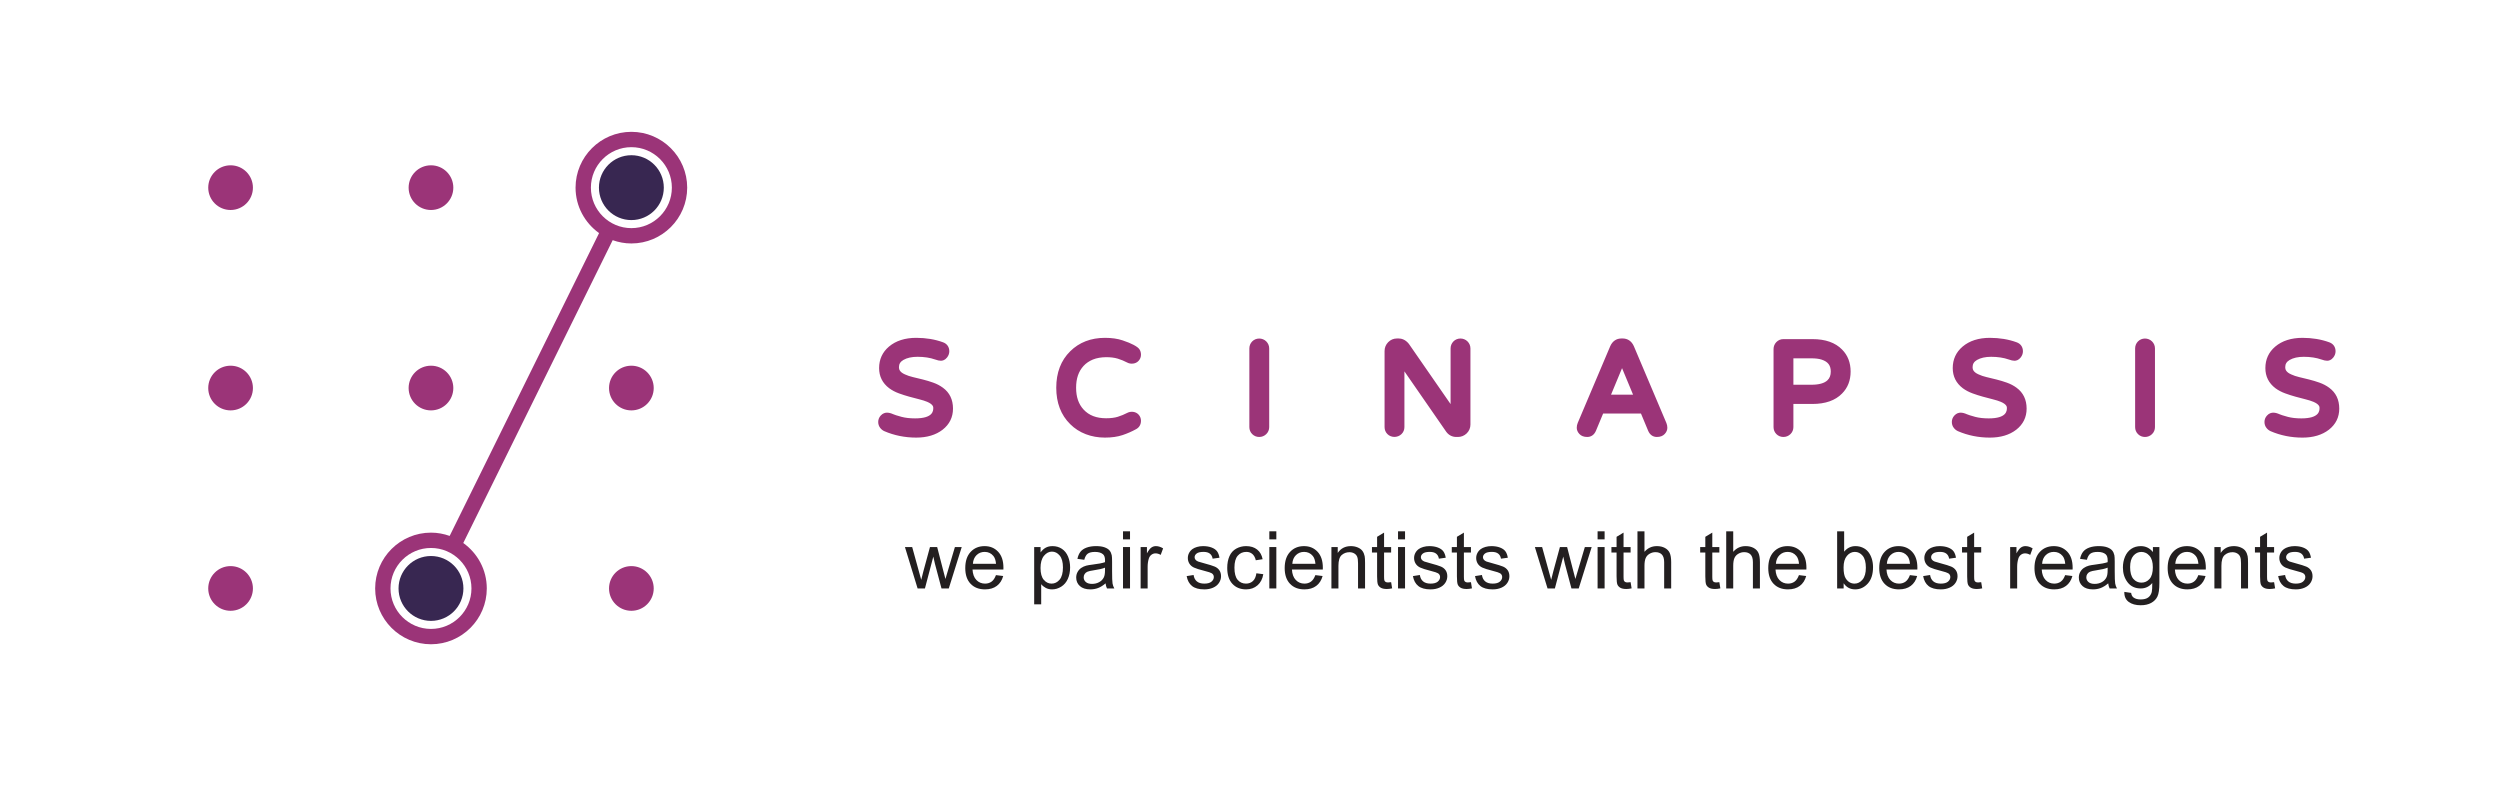 <?xml version="1.0" encoding="UTF-8" standalone="no"?>
<svg
   xmlns:dc="http://purl.org/dc/elements/1.1/"
   xmlns:cc="http://creativecommons.org/ns#"
   xmlns:rdf="http://www.w3.org/1999/02/22-rdf-syntax-ns#"
   xmlns:svg="http://www.w3.org/2000/svg"
   xmlns="http://www.w3.org/2000/svg"
   viewBox="0 0 677.333 213.333"
   height="213.333"
   width="677.333"
   xml:space="preserve"
   version="1.1"
   id="svg2"><defs
     id="defs6" /><g
     transform="matrix(1.333,0,0,-1.333,0,213.333)"
     id="g10"><g
       transform="scale(0.1)"
       id="g12"><path
         id="path14"
         style="fill:#382751;fill-opacity:1;fill-rule:nonzero;stroke:none"
         d="m 875.961,470.301 c -36.41,0 -65.926,-29.512 -65.926,-65.922 0,-36.41 29.516,-65.93 65.926,-65.93 36.41,0 65.926,29.52 65.926,65.93 0,36.41 -29.516,65.922 -65.926,65.922" /><path
         id="path16"
         style="fill:#382751;fill-opacity:1;fill-rule:nonzero;stroke:none"
         d="m 1283.27,1284.93 c -36.41,0 -65.92,-29.52 -65.92,-65.93 0,-36.41 29.51,-65.92 65.92,-65.92 36.41,0 65.93,29.51 65.93,65.92 0,36.41 -29.52,65.93 -65.93,65.93" /><path
         id="path18"
         style="fill:#231f20;fill-opacity:1;fill-rule:nonzero;stroke:none"
         d="m 1865.03,404.379 -25.74,84.133 14.73,0 13.39,-48.563 4.99,-18.07 c 0.21,0.902 1.66,6.68 4.36,17.359 l 13.39,49.274 14.65,0 12.6,-48.801 4.2,-16.082 4.83,16.242 14.42,48.641 13.86,0 -26.3,-84.133 -14.82,0 -13.38,50.383 -3.25,14.34 -17.03,-64.723 -14.9,0" /><path
         id="path20"
         style="fill:#231f20;fill-opacity:1;fill-rule:nonzero;stroke:none"
         d="m 1977.45,454.52 46.97,0 c -0.63,7.082 -2.43,12.39 -5.38,15.921 -4.55,5.5 -10.44,8.239 -17.67,8.239 -6.55,0 -12.05,-2.192 -16.52,-6.559 -4.46,-4.391 -6.93,-10.262 -7.4,-17.601 z m 46.82,-23.051 14.73,-1.821 c -2.33,-8.609 -6.63,-15.289 -12.91,-20.046 -6.29,-4.75 -14.32,-7.122 -24.09,-7.122 -12.3,0 -22.06,3.79 -29.27,11.372 -7.21,7.57 -10.81,18.199 -10.81,31.878 0,14.161 3.64,25.141 10.93,32.95 7.29,7.82 16.74,11.73 28.36,11.73 11.25,0 20.44,-3.832 27.57,-11.488 7.13,-7.652 10.7,-18.434 10.7,-32.32 0,-0.852 -0.03,-2.122 -0.08,-3.801 l -62.75,0 c 0.53,-9.242 3.14,-16.313 7.85,-21.231 4.7,-4.91 10.56,-7.371 17.58,-7.371 5.23,0 9.69,1.371 13.39,4.121 3.7,2.739 6.63,7.129 8.8,13.149" /><path
         id="path22"
         style="fill:#231f20;fill-opacity:1;fill-rule:nonzero;stroke:none"
         d="m 2114.89,445.969 c 0,-10.828 2.19,-18.828 6.58,-24.008 4.38,-5.172 9.69,-7.762 15.92,-7.762 6.34,0 11.76,2.68 16.28,8.039 4.52,5.364 6.77,13.66 6.77,24.922 0,10.719 -2.2,18.75 -6.61,24.078 -4.41,5.34 -9.68,8 -15.8,8 -6.08,0 -11.45,-2.84 -16.13,-8.519 -4.67,-5.68 -7.01,-13.93 -7.01,-24.75 z m -12.91,-73.828 0,116.371 12.99,0 0,-10.93 c 3.06,4.27 6.52,7.477 10.38,9.617 3.85,2.141 8.53,3.211 14.02,3.211 7.18,0 13.52,-1.851 19.01,-5.539 5.5,-3.699 9.64,-8.91 12.44,-15.66 2.8,-6.731 4.2,-14.102 4.2,-22.133 0,-8.617 -1.54,-16.359 -4.63,-23.258 -3.09,-6.89 -7.58,-12.16 -13.47,-15.84 -5.89,-3.66 -12.08,-5.5 -18.58,-5.5 -4.75,0 -9.02,1 -12.79,3 -3.78,2.02 -6.88,4.551 -9.31,7.61 l 0,-40.949 -14.26,0" /><path
         id="path24"
         style="fill:#231f20;fill-opacity:1;fill-rule:nonzero;stroke:none"
         d="m 2245.92,446.602 c -5.17,-2.122 -12.94,-3.903 -23.29,-5.391 -5.86,-0.852 -10.01,-1.789 -12.44,-2.852 -2.43,-1.05 -4.3,-2.597 -5.62,-4.64 -1.32,-2.02 -1.98,-4.278 -1.98,-6.758 0,-3.813 1.44,-6.981 4.32,-9.512 2.88,-2.539 7.09,-3.801 12.63,-3.801 5.49,0 10.38,1.204 14.66,3.602 4.28,2.398 7.42,5.691 9.43,9.871 1.53,3.219 2.29,7.969 2.29,14.258 l 0,5.223 z m 1.19,-31.84 c -5.28,-4.5 -10.36,-7.672 -15.25,-9.5 -4.88,-1.864 -10.13,-2.782 -15.72,-2.782 -9.25,0 -16.35,2.258 -21.31,6.77 -4.97,4.512 -7.45,10.289 -7.45,17.309 0,4.121 0.94,7.89 2.81,11.281 1.88,3.41 4.33,6.148 7.37,8.199 3.04,2.07 6.46,3.633 10.26,4.68 2.8,0.742 7.02,1.461 12.67,2.14 11.52,1.371 19.99,3.012 25.43,4.911 0.05,1.949 0.08,3.191 0.08,3.73 0,5.801 -1.34,9.891 -4.04,12.281 -3.64,3.219 -9.06,4.828 -16.24,4.828 -6.71,0 -11.66,-1.179 -14.85,-3.527 -3.2,-2.363 -5.56,-6.512 -7.09,-12.473 l -13.94,1.903 c 1.26,5.957 3.35,10.777 6.25,14.449 2.91,3.68 7.11,6.5 12.6,8.48 5.49,1.981 11.85,2.969 19.09,2.969 7.18,0 13.02,-0.84 17.51,-2.539 4.49,-1.68 7.79,-3.812 9.9,-6.371 2.11,-2.559 3.59,-5.801 4.44,-9.699 0.47,-2.43 0.71,-6.821 0.71,-13.16 l 0,-19.012 c 0,-13.258 0.31,-21.641 0.91,-25.149 0.61,-3.519 1.81,-6.878 3.61,-10.101 l -14.9,0 c -1.48,2.953 -2.43,6.41 -2.85,10.383" /><path
         id="path26"
         style="fill:#231f20;fill-opacity:1;fill-rule:nonzero;stroke:none"
         d="m 2282.52,404.379 0,84.133 14.26,0 0,-84.133 -14.26,0 z m 0,99.742 0,16.391 14.26,0 0,-16.391 -14.26,0" /><path
         id="path28"
         style="fill:#231f20;fill-opacity:1;fill-rule:nonzero;stroke:none"
         d="m 2318.33,404.379 0,84.133 12.83,0 0,-12.762 c 3.28,5.969 6.3,9.898 9.08,11.801 2.77,1.91 5.82,2.859 9.14,2.859 4.81,0 9.69,-1.539 14.66,-4.59 l -4.91,-13.23 c -3.49,2.058 -6.97,3.09 -10.46,3.09 -3.12,0 -5.91,-0.942 -8.4,-2.821 -2.48,-1.871 -4.25,-4.468 -5.3,-7.8 -1.59,-5.071 -2.38,-10.61 -2.38,-16.629 l 0,-44.051 -14.26,0" /><path
         id="path30"
         style="fill:#231f20;fill-opacity:1;fill-rule:nonzero;stroke:none"
         d="m 2411.89,429.488 14.1,2.223 c 0.79,-5.66 3,-9.981 6.61,-12.992 3.62,-3.008 8.68,-4.52 15.18,-4.52 6.54,0 11.4,1.332 14.57,4 3.17,2.672 4.76,5.801 4.76,9.391 0,3.219 -1.4,5.75 -4.2,7.601 -1.96,1.27 -6.82,2.879 -14.58,4.829 -10.46,2.652 -17.7,4.929 -21.75,6.859 -4.03,1.93 -7.1,4.59 -9.19,8 -2.08,3.41 -3.12,7.172 -3.12,11.293 0,3.75 0.85,7.207 2.57,10.418 1.72,3.199 4.05,5.84 7.01,7.961 2.22,1.64 5.24,3.019 9.07,4.16 3.83,1.129 7.94,1.699 12.32,1.699 6.6,0 12.4,-0.949 17.39,-2.859 4.99,-1.903 8.67,-4.473 11.05,-7.711 2.38,-3.25 4.01,-7.602 4.91,-13.031 l -13.94,-1.911 c -0.63,4.332 -2.47,7.711 -5.5,10.153 -3.04,2.418 -7.33,3.629 -12.88,3.629 -6.55,0 -11.22,-1.078 -14.02,-3.239 -2.8,-2.171 -4.2,-4.711 -4.2,-7.613 0,-1.848 0.58,-3.508 1.74,-4.988 1.16,-1.539 2.99,-2.801 5.47,-3.801 1.43,-0.519 5.62,-1.738 12.6,-3.641 10.08,-2.699 17.12,-4.91 21.11,-6.617 3.99,-1.722 7.11,-4.211 9.39,-7.492 2.26,-3.269 3.4,-7.34 3.4,-12.187 0,-4.762 -1.38,-9.231 -4.16,-13.442 -2.77,-4.191 -6.77,-7.441 -12,-9.73 -5.23,-2.309 -11.14,-3.45 -17.74,-3.45 -10.94,0 -19.27,2.27 -25,6.809 -5.73,4.551 -9.39,11.281 -10.97,20.199" /><path
         id="path32"
         style="fill:#231f20;fill-opacity:1;fill-rule:nonzero;stroke:none"
         d="m 2553.61,435.191 14.03,-1.82 c -1.54,-9.66 -5.46,-17.23 -11.77,-22.691 -6.31,-5.481 -14.06,-8.2 -23.25,-8.2 -11.51,0 -20.77,3.758 -27.77,11.282 -6.99,7.527 -10.49,18.316 -10.49,32.367 0,9.082 1.5,17.031 4.51,23.84 3.01,6.812 7.6,11.922 13.75,15.332 6.15,3.41 12.84,5.109 20.08,5.109 9.14,0 16.61,-2.308 22.42,-6.941 5.81,-4.61 9.53,-11.18 11.17,-19.68 l -13.86,-2.129 c -1.33,5.641 -3.66,9.899 -7.02,12.75 -3.35,2.852 -7.4,4.27 -12.16,4.27 -7.18,0 -13.02,-2.571 -17.5,-7.719 -4.49,-5.141 -6.74,-13.289 -6.74,-24.43 0,-11.312 2.17,-19.519 6.5,-24.652 4.33,-5.117 9.98,-7.68 16.95,-7.68 5.6,0 10.27,1.711 14.02,5.153 3.75,3.429 6.13,8.718 7.13,15.839" /><path
         id="path34"
         style="fill:#231f20;fill-opacity:1;fill-rule:nonzero;stroke:none"
         d="m 2579.92,404.379 0,84.133 14.25,0 0,-84.133 -14.25,0 z m 0,99.742 0,16.391 14.25,0 0,-16.391 -14.25,0" /><path
         id="path36"
         style="fill:#231f20;fill-opacity:1;fill-rule:nonzero;stroke:none"
         d="m 2626.65,454.52 46.98,0 c -0.63,7.082 -2.43,12.39 -5.38,15.921 -4.55,5.5 -10.44,8.239 -17.67,8.239 -6.55,0 -12.05,-2.192 -16.52,-6.559 -4.46,-4.391 -6.93,-10.262 -7.41,-17.601 z m 46.82,-23.051 14.74,-1.821 c -2.33,-8.609 -6.63,-15.289 -12.91,-20.046 -6.29,-4.75 -14.32,-7.122 -24.09,-7.122 -12.3,0 -22.06,3.79 -29.27,11.372 -7.21,7.57 -10.81,18.199 -10.81,31.878 0,14.161 3.64,25.141 10.93,32.95 7.29,7.82 16.74,11.73 28.36,11.73 11.25,0 20.44,-3.832 27.57,-11.488 7.13,-7.652 10.69,-18.434 10.69,-32.32 0,-0.852 -0.02,-2.122 -0.07,-3.801 l -62.75,0 c 0.53,-9.242 3.14,-16.313 7.85,-21.231 4.7,-4.91 10.56,-7.371 17.58,-7.371 5.23,0 9.69,1.371 13.39,4.121 3.7,2.739 6.63,7.129 8.79,13.149" /><path
         id="path38"
         style="fill:#231f20;fill-opacity:1;fill-rule:nonzero;stroke:none"
         d="m 2706.11,404.379 0,84.133 12.84,0 0,-11.961 c 6.18,9.238 15.1,13.859 26.77,13.859 5.07,0 9.73,-0.922 13.99,-2.73 4.25,-1.821 7.43,-4.219 9.54,-7.168 2.11,-2.961 3.59,-6.473 4.44,-10.543 0.52,-2.637 0.79,-7.258 0.79,-13.86 l 0,-51.73 -14.26,0 0,51.172 c 0,5.82 -0.55,10.148 -1.66,13.031 -1.11,2.879 -3.08,5.18 -5.91,6.898 -2.82,1.711 -6.13,2.571 -9.94,2.571 -6.07,0 -11.31,-1.93 -15.72,-5.781 -4.41,-3.848 -6.62,-11.168 -6.62,-21.942 l 0,-45.949 -14.26,0" /><path
         id="path40"
         style="fill:#231f20;fill-opacity:1;fill-rule:nonzero;stroke:none"
         d="m 2827.48,417.129 2.06,-12.598 c -4.02,-0.832 -7.61,-1.261 -10.78,-1.261 -5.17,0 -9.19,0.82 -12.04,2.449 -2.85,1.64 -4.86,3.793 -6.02,6.461 -1.16,2.672 -1.74,8.289 -1.74,16.84 l 0,48.39 -10.46,0 0,11.102 10.46,0 0,20.828 14.18,8.558 0,-29.386 14.34,0 0,-11.102 -14.34,0 0,-49.191 c 0,-4.071 0.25,-6.68 0.75,-7.84 0.5,-1.16 1.32,-2.078 2.46,-2.77 1.13,-0.687 2.76,-1.039 4.87,-1.039 1.58,0 3.67,0.192 6.26,0.559" /><path
         id="path42"
         style="fill:#231f20;fill-opacity:1;fill-rule:nonzero;stroke:none"
         d="m 2841.5,404.379 0,84.133 14.26,0 0,-84.133 -14.26,0 z m 0,99.742 0,16.391 14.26,0 0,-16.391 -14.26,0" /><path
         id="path44"
         style="fill:#231f20;fill-opacity:1;fill-rule:nonzero;stroke:none"
         d="m 2871.76,429.488 14.1,2.223 c 0.8,-5.66 3,-9.981 6.62,-12.992 3.62,-3.008 8.67,-4.52 15.17,-4.52 6.55,0 11.41,1.332 14.58,4 3.16,2.672 4.75,5.801 4.75,9.391 0,3.219 -1.4,5.75 -4.2,7.601 -1.96,1.27 -6.81,2.879 -14.58,4.829 -10.45,2.652 -17.7,4.929 -21.74,6.859 -4.04,1.93 -7.11,4.59 -9.19,8 -2.09,3.41 -3.13,7.172 -3.13,11.293 0,3.75 0.86,7.207 2.58,10.418 1.71,3.199 4.04,5.84 7,7.961 2.22,1.64 5.25,3.019 9.07,4.16 3.83,1.129 7.94,1.699 12.32,1.699 6.6,0 12.4,-0.949 17.39,-2.859 4.99,-1.903 8.68,-4.473 11.05,-7.711 2.38,-3.25 4.02,-7.602 4.92,-13.031 l -13.95,-1.911 c -0.63,4.332 -2.47,7.711 -5.5,10.153 -3.04,2.418 -7.33,3.629 -12.88,3.629 -6.55,0 -11.22,-1.078 -14.02,-3.239 -2.8,-2.171 -4.2,-4.711 -4.2,-7.613 0,-1.848 0.58,-3.508 1.75,-4.988 1.16,-1.539 2.98,-2.801 5.46,-3.801 1.43,-0.519 5.63,-1.738 12.6,-3.641 10.08,-2.699 17.12,-4.91 21.11,-6.617 3.99,-1.722 7.12,-4.211 9.39,-7.492 2.27,-3.269 3.4,-7.34 3.4,-12.187 0,-4.762 -1.38,-9.231 -4.16,-13.442 -2.77,-4.191 -6.77,-7.441 -12,-9.73 -5.22,-2.309 -11.14,-3.45 -17.74,-3.45 -10.93,0 -19.27,2.27 -24.99,6.809 -5.74,4.551 -9.39,11.281 -10.98,20.199" /><path
         id="path46"
         style="fill:#231f20;fill-opacity:1;fill-rule:nonzero;stroke:none"
         d="m 2989.72,417.129 2.06,-12.598 c -4.01,-0.832 -7.6,-1.261 -10.77,-1.261 -5.18,0 -9.19,0.82 -12.04,2.449 -2.86,1.64 -4.87,3.793 -6.03,6.461 -1.16,2.672 -1.74,8.289 -1.74,16.84 l 0,48.39 -10.46,0 0,11.102 10.46,0 0,20.828 14.18,8.558 0,-29.386 14.34,0 0,-11.102 -14.34,0 0,-49.191 c 0,-4.071 0.25,-6.68 0.75,-7.84 0.51,-1.16 1.32,-2.078 2.46,-2.77 1.14,-0.687 2.76,-1.039 4.87,-1.039 1.59,0 3.67,0.192 6.26,0.559" /><path
         id="path48"
         style="fill:#231f20;fill-opacity:1;fill-rule:nonzero;stroke:none"
         d="m 2997.96,429.488 14.1,2.223 c 0.79,-5.66 3,-9.981 6.61,-12.992 3.62,-3.008 8.68,-4.52 15.18,-4.52 6.54,0 11.4,1.332 14.57,4 3.17,2.672 4.76,5.801 4.76,9.391 0,3.219 -1.4,5.75 -4.2,7.601 -1.96,1.27 -6.82,2.879 -14.58,4.829 -10.46,2.652 -17.7,4.929 -21.75,6.859 -4.03,1.93 -7.1,4.59 -9.19,8 -2.08,3.41 -3.12,7.172 -3.12,11.293 0,3.75 0.86,7.207 2.57,10.418 1.72,3.199 4.05,5.84 7.01,7.961 2.22,1.64 5.24,3.019 9.07,4.16 3.83,1.129 7.94,1.699 12.32,1.699 6.6,0 12.4,-0.949 17.39,-2.859 4.99,-1.903 8.67,-4.473 11.05,-7.711 2.38,-3.25 4.01,-7.602 4.91,-13.031 l -13.94,-1.911 c -0.63,4.332 -2.47,7.711 -5.5,10.153 -3.04,2.418 -7.33,3.629 -12.88,3.629 -6.55,0 -11.22,-1.078 -14.02,-3.239 -2.8,-2.171 -4.2,-4.711 -4.2,-7.613 0,-1.848 0.58,-3.508 1.74,-4.988 1.16,-1.539 2.99,-2.801 5.47,-3.801 1.43,-0.519 5.62,-1.738 12.6,-3.641 10.08,-2.699 17.12,-4.91 21.11,-6.617 3.99,-1.722 7.11,-4.211 9.39,-7.492 2.26,-3.269 3.4,-7.34 3.4,-12.187 0,-4.762 -1.38,-9.231 -4.16,-13.442 -2.77,-4.191 -6.77,-7.441 -12,-9.73 -5.23,-2.309 -11.14,-3.45 -17.74,-3.45 -10.94,0 -19.27,2.27 -25,6.809 -5.73,4.551 -9.39,11.281 -10.97,20.199" /><path
         id="path50"
         style="fill:#231f20;fill-opacity:1;fill-rule:nonzero;stroke:none"
         d="m 3145.39,404.379 -25.75,84.133 14.74,0 13.39,-48.563 4.99,-18.07 c 0.21,0.902 1.66,6.68 4.35,17.359 l 13.39,49.274 14.66,0 12.59,-48.801 4.2,-16.082 4.83,16.242 14.42,48.641 13.87,0 -26.31,-84.133 -14.81,0 -13.39,50.383 -3.25,14.34 -17.03,-64.723 -14.89,0" /><path
         id="path52"
         style="fill:#231f20;fill-opacity:1;fill-rule:nonzero;stroke:none"
         d="m 3247.11,404.379 0,84.133 14.26,0 0,-84.133 -14.26,0 z m 0,99.742 0,16.391 14.26,0 0,-16.391 -14.26,0" /><path
         id="path54"
         style="fill:#231f20;fill-opacity:1;fill-rule:nonzero;stroke:none"
         d="m 3314.21,417.129 2.06,-12.598 c -4.02,-0.832 -7.61,-1.261 -10.78,-1.261 -5.18,0 -9.19,0.82 -12.04,2.449 -2.85,1.64 -4.86,3.793 -6.02,6.461 -1.16,2.672 -1.74,8.289 -1.74,16.84 l 0,48.39 -10.46,0 0,11.102 10.46,0 0,20.828 14.18,8.558 0,-29.386 14.34,0 0,-11.102 -14.34,0 0,-49.191 c 0,-4.071 0.25,-6.68 0.75,-7.84 0.5,-1.16 1.32,-2.078 2.46,-2.77 1.13,-0.687 2.75,-1.039 4.87,-1.039 1.58,0 3.67,0.192 6.26,0.559" /><path
         id="path56"
         style="fill:#231f20;fill-opacity:1;fill-rule:nonzero;stroke:none"
         d="m 3328.15,404.379 0,116.133 14.26,0 0,-41.66 c 6.65,7.699 15.05,11.558 25.19,11.558 6.23,0 11.65,-1.23 16.24,-3.68 4.6,-2.46 7.89,-5.851 9.86,-10.179 1.99,-4.332 2.98,-10.621 2.98,-18.86 l 0,-53.312 -14.26,0 0,53.312 c 0,7.141 -1.55,12.321 -4.64,15.571 -3.09,3.238 -7.46,4.879 -13.11,4.879 -4.23,0 -8.2,-1.11 -11.92,-3.301 -3.73,-2.192 -6.38,-5.16 -7.96,-8.91 -1.59,-3.75 -2.38,-8.918 -2.38,-15.532 l 0,-46.019 -14.26,0" /><path
         id="path58"
         style="fill:#231f20;fill-opacity:1;fill-rule:nonzero;stroke:none"
         d="m 3494.59,417.129 2.06,-12.598 c -4.01,-0.832 -7.61,-1.261 -10.78,-1.261 -5.17,0 -9.19,0.82 -12.04,2.449 -2.85,1.64 -4.86,3.793 -6.02,6.461 -1.16,2.672 -1.74,8.289 -1.74,16.84 l 0,48.39 -10.46,0 0,11.102 10.46,0 0,20.828 14.18,8.558 0,-29.386 14.34,0 0,-11.102 -14.34,0 0,-49.191 c 0,-4.071 0.25,-6.68 0.75,-7.84 0.5,-1.16 1.32,-2.078 2.46,-2.77 1.13,-0.687 2.76,-1.039 4.87,-1.039 1.58,0 3.67,0.192 6.26,0.559" /><path
         id="path60"
         style="fill:#231f20;fill-opacity:1;fill-rule:nonzero;stroke:none"
         d="m 3508.54,404.379 0,116.133 14.26,0 0,-41.66 c 6.65,7.699 15.04,11.558 25.18,11.558 6.24,0 11.65,-1.23 16.25,-3.68 4.59,-2.46 7.88,-5.851 9.86,-10.179 1.98,-4.332 2.97,-10.621 2.97,-18.86 l 0,-53.312 -14.26,0 0,53.312 c 0,7.141 -1.55,12.321 -4.63,15.571 -3.1,3.238 -7.46,4.879 -13.12,4.879 -4.22,0 -8.2,-1.11 -11.92,-3.301 -3.72,-2.192 -6.38,-5.16 -7.96,-8.91 -1.59,-3.75 -2.37,-8.918 -2.37,-15.532 l 0,-46.019 -14.26,0" /><path
         id="path62"
         style="fill:#231f20;fill-opacity:1;fill-rule:nonzero;stroke:none"
         d="m 3609.54,454.52 46.97,0 c -0.63,7.082 -2.42,12.39 -5.38,15.921 -4.55,5.5 -10.44,8.239 -17.67,8.239 -6.55,0 -12.06,-2.192 -16.52,-6.559 -4.46,-4.391 -6.93,-10.262 -7.4,-17.601 z m 46.82,-23.051 14.73,-1.821 c -2.33,-8.609 -6.63,-15.289 -12.92,-20.046 -6.28,-4.75 -14.31,-7.122 -24.08,-7.122 -12.3,0 -22.06,3.79 -29.27,11.372 -7.21,7.57 -10.81,18.199 -10.81,31.878 0,14.161 3.64,25.141 10.93,32.95 7.29,7.82 16.74,11.73 28.37,11.73 11.24,0 20.43,-3.832 27.56,-11.488 7.13,-7.652 10.7,-18.434 10.7,-32.32 0,-0.852 -0.03,-2.122 -0.09,-3.801 l -62.74,0 c 0.53,-9.242 3.14,-16.313 7.85,-21.231 4.7,-4.91 10.56,-7.371 17.58,-7.371 5.23,0 9.69,1.371 13.4,4.121 3.69,2.739 6.62,7.129 8.79,13.149" /><path
         id="path64"
         style="fill:#231f20;fill-opacity:1;fill-rule:nonzero;stroke:none"
         d="m 3747.07,447.078 c 0,-10.09 1.36,-17.367 4.11,-21.859 4.49,-7.348 10.56,-11.02 18.22,-11.02 6.24,0 11.62,2.699 16.16,8.121 4.54,5.41 6.82,13.481 6.82,24.211 0,10.969 -2.18,19.078 -6.54,24.321 -4.35,5.218 -9.62,7.828 -15.81,7.828 -6.23,0 -11.61,-2.7 -16.16,-8.11 -4.54,-5.422 -6.8,-13.25 -6.8,-23.492 z m 0.15,-42.699 -13.23,0 0,116.133 14.26,0 0,-41.422 c 6.02,7.539 13.71,11.32 23.05,11.32 5.18,0 10.08,-1.039 14.7,-3.129 4.62,-2.082 8.42,-5.019 11.41,-8.793 2.98,-3.769 5.32,-8.34 7.01,-13.656 1.69,-5.344 2.54,-11.043 2.54,-17.113 0,-14.43 -3.57,-25.571 -10.7,-33.438 -7.13,-7.871 -15.69,-11.801 -25.67,-11.801 -9.93,0 -17.72,4.141 -23.37,12.43 l 0,-10.531" /><path
         id="path66"
         style="fill:#231f20;fill-opacity:1;fill-rule:nonzero;stroke:none"
         d="m 3835.08,454.52 46.98,0 c -0.64,7.082 -2.43,12.39 -5.39,15.921 -4.54,5.5 -10.43,8.239 -17.67,8.239 -6.55,0 -12.05,-2.192 -16.52,-6.559 -4.46,-4.391 -6.93,-10.262 -7.4,-17.601 z m 46.82,-23.051 14.73,-1.821 c -2.32,-8.609 -6.63,-15.289 -12.91,-20.046 -6.28,-4.75 -14.31,-7.122 -24.09,-7.122 -12.3,0 -22.06,3.79 -29.26,11.372 -7.21,7.57 -10.81,18.199 -10.81,31.878 0,14.161 3.63,25.141 10.92,32.95 7.29,7.82 16.75,11.73 28.37,11.73 11.24,0 20.43,-3.832 27.57,-11.488 7.12,-7.652 10.69,-18.434 10.69,-32.32 0,-0.852 -0.03,-2.122 -0.08,-3.801 l -62.75,0 c 0.54,-9.242 3.15,-16.313 7.85,-21.231 4.7,-4.91 10.56,-7.371 17.59,-7.371 5.23,0 9.69,1.371 13.39,4.121 3.69,2.739 6.62,7.129 8.79,13.149" /><path
         id="path68"
         style="fill:#231f20;fill-opacity:1;fill-rule:nonzero;stroke:none"
         d="m 3908.84,429.488 14.09,2.223 c 0.8,-5.66 3,-9.981 6.62,-12.992 3.62,-3.008 8.68,-4.52 15.17,-4.52 6.55,0 11.41,1.332 14.58,4 3.17,2.672 4.75,5.801 4.75,9.391 0,3.219 -1.4,5.75 -4.19,7.601 -1.96,1.27 -6.82,2.879 -14.58,4.829 -10.46,2.652 -17.71,4.929 -21.75,6.859 -4.04,1.93 -7.1,4.59 -9.19,8 -2.08,3.41 -3.13,7.172 -3.13,11.293 0,3.75 0.86,7.207 2.58,10.418 1.71,3.199 4.05,5.84 7.01,7.961 2.22,1.64 5.24,3.019 9.07,4.16 3.83,1.129 7.93,1.699 12.32,1.699 6.6,0 12.39,-0.949 17.39,-2.859 4.99,-1.903 8.67,-4.473 11.05,-7.711 2.37,-3.25 4.01,-7.602 4.91,-13.031 l -13.95,-1.911 c -0.63,4.332 -2.46,7.711 -5.5,10.153 -3.04,2.418 -7.32,3.629 -12.88,3.629 -6.54,0 -11.21,-1.078 -14.01,-3.239 -2.81,-2.171 -4.2,-4.711 -4.2,-7.613 0,-1.848 0.58,-3.508 1.74,-4.988 1.16,-1.539 2.98,-2.801 5.47,-3.801 1.42,-0.519 5.62,-1.738 12.59,-3.641 10.09,-2.699 17.12,-4.91 21.12,-6.617 3.98,-1.722 7.11,-4.211 9.38,-7.492 2.27,-3.269 3.41,-7.34 3.41,-12.187 0,-4.762 -1.39,-9.231 -4.16,-13.442 -2.77,-4.191 -6.77,-7.441 -12.01,-9.73 -5.22,-2.309 -11.14,-3.45 -17.74,-3.45 -10.93,0 -19.26,2.27 -24.99,6.809 -5.74,4.551 -9.39,11.281 -10.97,20.199" /><path
         id="path70"
         style="fill:#231f20;fill-opacity:1;fill-rule:nonzero;stroke:none"
         d="m 4026.8,417.129 2.05,-12.598 c -4.01,-0.832 -7.6,-1.261 -10.77,-1.261 -5.18,0 -9.19,0.82 -12.04,2.449 -2.85,1.64 -4.86,3.793 -6.02,6.461 -1.16,2.672 -1.74,8.289 -1.74,16.84 l 0,48.39 -10.46,0 0,11.102 10.46,0 0,20.828 14.18,8.558 0,-29.386 14.34,0 0,-11.102 -14.34,0 0,-49.191 c 0,-4.071 0.25,-6.68 0.75,-7.84 0.5,-1.16 1.32,-2.078 2.46,-2.77 1.13,-0.687 2.75,-1.039 4.86,-1.039 1.59,0 3.68,0.192 6.27,0.559" /><path
         id="path72"
         style="fill:#231f20;fill-opacity:1;fill-rule:nonzero;stroke:none"
         d="m 4085.65,404.379 0,84.133 12.84,0 0,-12.762 c 3.27,5.969 6.29,9.898 9.07,11.801 2.77,1.91 5.82,2.859 9.14,2.859 4.81,0 9.7,-1.539 14.66,-4.59 l -4.91,-13.23 c -3.49,2.058 -6.97,3.09 -10.46,3.09 -3.12,0 -5.91,-0.942 -8.4,-2.821 -2.48,-1.871 -4.25,-4.468 -5.3,-7.8 -1.59,-5.071 -2.38,-10.61 -2.38,-16.629 l 0,-44.051 -14.26,0" /><path
         id="path74"
         style="fill:#231f20;fill-opacity:1;fill-rule:nonzero;stroke:none"
         d="m 4150.62,454.52 46.97,0 c -0.63,7.082 -2.42,12.39 -5.38,15.921 -4.55,5.5 -10.43,8.239 -17.67,8.239 -6.55,0 -12.06,-2.192 -16.52,-6.559 -4.46,-4.391 -6.93,-10.262 -7.4,-17.601 z m 46.81,-23.051 14.74,-1.821 c -2.33,-8.609 -6.63,-15.289 -12.92,-20.046 -6.28,-4.75 -14.31,-7.122 -24.08,-7.122 -12.3,0 -22.06,3.79 -29.27,11.372 -7.21,7.57 -10.81,18.199 -10.81,31.878 0,14.161 3.64,25.141 10.93,32.95 7.29,7.82 16.74,11.73 28.37,11.73 11.24,0 20.43,-3.832 27.56,-11.488 7.13,-7.652 10.7,-18.434 10.7,-32.32 0,-0.852 -0.03,-2.122 -0.09,-3.801 l -62.74,0 c 0.53,-9.242 3.14,-16.313 7.85,-21.231 4.7,-4.91 10.56,-7.371 17.58,-7.371 5.23,0 9.69,1.371 13.39,4.121 3.7,2.739 6.63,7.129 8.79,13.149" /><path
         id="path76"
         style="fill:#231f20;fill-opacity:1;fill-rule:nonzero;stroke:none"
         d="m 4283.78,446.602 c -5.17,-2.122 -12.94,-3.903 -23.29,-5.391 -5.86,-0.852 -10.01,-1.789 -12.44,-2.852 -2.42,-1.05 -4.3,-2.597 -5.62,-4.64 -1.32,-2.02 -1.98,-4.278 -1.98,-6.758 0,-3.813 1.44,-6.981 4.31,-9.512 2.88,-2.539 7.1,-3.801 12.64,-3.801 5.5,0 10.38,1.204 14.65,3.602 4.29,2.398 7.43,5.691 9.43,9.871 1.54,3.219 2.3,7.969 2.3,14.258 l 0,5.223 z m 1.19,-31.84 c -5.28,-4.5 -10.37,-7.672 -15.25,-9.5 -4.88,-1.864 -10.13,-2.782 -15.73,-2.782 -9.24,0 -16.34,2.258 -21.3,6.77 -4.97,4.512 -7.45,10.289 -7.45,17.309 0,4.121 0.94,7.89 2.81,11.281 1.87,3.41 4.33,6.148 7.37,8.199 3.03,2.07 6.45,3.633 10.26,4.68 2.8,0.742 7.02,1.461 12.67,2.14 11.52,1.371 19.99,3.012 25.43,4.911 0.06,1.949 0.08,3.191 0.08,3.73 0,5.801 -1.35,9.891 -4.04,12.281 -3.65,3.219 -9.06,4.828 -16.24,4.828 -6.7,0 -11.66,-1.179 -14.85,-3.527 -3.2,-2.363 -5.56,-6.512 -7.1,-12.473 l -13.94,1.903 c 1.27,5.957 3.36,10.777 6.26,14.449 2.91,3.68 7.11,6.5 12.6,8.48 5.49,1.981 11.85,2.969 19.09,2.969 7.18,0 13.02,-0.84 17.5,-2.539 4.5,-1.68 7.8,-3.812 9.91,-6.371 2.11,-2.559 3.59,-5.801 4.44,-9.699 0.47,-2.43 0.71,-6.821 0.71,-13.16 l 0,-19.012 c 0,-13.258 0.3,-21.641 0.91,-25.149 0.61,-3.519 1.81,-6.878 3.61,-10.101 l -14.9,0 c -1.47,2.953 -2.42,6.41 -2.85,10.383" /><path
         id="path78"
         style="fill:#231f20;fill-opacity:1;fill-rule:nonzero;stroke:none"
         d="m 4329.49,447.949 c 0,-11.039 2.19,-19.09 6.57,-24.16 4.39,-5.07 9.88,-7.609 16.48,-7.609 6.55,0 12.04,2.519 16.48,7.57 4.44,5.039 6.65,12.949 6.65,23.73 0,10.29 -2.28,18.059 -6.85,23.282 -4.57,5.226 -10.07,7.847 -16.51,7.847 -6.34,0 -11.73,-2.578 -16.16,-7.718 -4.44,-5.161 -6.66,-12.813 -6.66,-22.942 z m -11.8,-50.539 13.86,-2.07 c 0.58,-4.27 2.19,-7.391 4.83,-9.34 3.54,-2.648 8.37,-3.969 14.49,-3.969 6.61,0 11.7,1.321 15.3,3.969 3.59,2.641 6.02,6.34 7.29,11.09 0.74,2.91 1.08,9 1.03,18.308 -6.24,-7.359 -14,-11.019 -23.3,-11.019 -11.56,0 -20.51,4.172 -26.85,12.512 -6.34,8.347 -9.51,18.347 -9.51,30.031 0,8.019 1.45,15.437 4.36,22.219 2.91,6.781 7.11,12.031 12.63,15.73 5.52,3.688 12.01,5.539 19.45,5.539 9.94,0 18.12,-4.012 24.56,-12.039 l 0,10.141 13.15,0 0,-72.723 c 0,-13.109 -1.33,-22.391 -4,-27.848 -2.66,-5.461 -6.89,-9.781 -12.67,-12.953 -5.79,-3.168 -12.9,-4.758 -21.35,-4.758 -10.04,0 -18.15,2.258 -24.32,6.77 -6.19,4.531 -9.16,11.32 -8.95,20.41" /><path
         id="path80"
         style="fill:#231f20;fill-opacity:1;fill-rule:nonzero;stroke:none"
         d="m 4421.31,454.52 46.98,0 c -0.64,7.082 -2.43,12.39 -5.39,15.921 -4.55,5.5 -10.43,8.239 -17.67,8.239 -6.55,0 -12.05,-2.192 -16.52,-6.559 -4.46,-4.391 -6.93,-10.262 -7.4,-17.601 z m 46.82,-23.051 14.73,-1.821 c -2.32,-8.609 -6.63,-15.289 -12.91,-20.046 -6.28,-4.75 -14.31,-7.122 -24.09,-7.122 -12.3,0 -22.06,3.79 -29.26,11.372 -7.22,7.57 -10.82,18.199 -10.82,31.878 0,14.161 3.64,25.141 10.93,32.95 7.29,7.82 16.74,11.73 28.37,11.73 11.24,0 20.43,-3.832 27.57,-11.488 7.12,-7.652 10.69,-18.434 10.69,-32.32 0,-0.852 -0.03,-2.122 -0.08,-3.801 l -62.75,0 c 0.54,-9.242 3.15,-16.313 7.85,-21.231 4.7,-4.91 10.56,-7.371 17.59,-7.371 5.22,0 9.69,1.371 13.39,4.121 3.69,2.739 6.62,7.129 8.79,13.149" /><path
         id="path82"
         style="fill:#231f20;fill-opacity:1;fill-rule:nonzero;stroke:none"
         d="m 4500.77,404.379 0,84.133 12.83,0 0,-11.961 c 6.19,9.238 15.11,13.859 26.78,13.859 5.07,0 9.73,-0.922 13.98,-2.73 4.25,-1.821 7.44,-4.219 9.55,-7.168 2.11,-2.961 3.59,-6.473 4.43,-10.543 0.53,-2.637 0.8,-7.258 0.8,-13.86 l 0,-51.73 -14.26,0 0,51.172 c 0,5.82 -0.55,10.148 -1.67,13.031 -1.1,2.879 -3.07,5.18 -5.9,6.898 -2.83,1.711 -6.14,2.571 -9.94,2.571 -6.08,0 -11.32,-1.93 -15.73,-5.781 -4.41,-3.848 -6.61,-11.168 -6.61,-21.942 l 0,-45.949 -14.26,0" /><path
         id="path84"
         style="fill:#231f20;fill-opacity:1;fill-rule:nonzero;stroke:none"
         d="m 4622.13,417.129 2.06,-12.598 c -4.01,-0.832 -7.6,-1.261 -10.77,-1.261 -5.18,0 -9.19,0.82 -12.04,2.449 -2.86,1.64 -4.87,3.793 -6.03,6.461 -1.15,2.672 -1.74,8.289 -1.74,16.84 l 0,48.39 -10.45,0 0,11.102 10.45,0 0,20.828 14.19,8.558 0,-29.386 14.33,0 0,-11.102 -14.33,0 0,-49.191 c 0,-4.071 0.24,-6.68 0.74,-7.84 0.5,-1.16 1.32,-2.078 2.46,-2.77 1.14,-0.687 2.76,-1.039 4.87,-1.039 1.58,0 3.68,0.192 6.26,0.559" /><path
         id="path86"
         style="fill:#231f20;fill-opacity:1;fill-rule:nonzero;stroke:none"
         d="m 4630.38,429.488 14.09,2.223 c 0.8,-5.66 3,-9.981 6.62,-12.992 3.62,-3.008 8.67,-4.52 15.17,-4.52 6.55,0 11.41,1.332 14.58,4 3.17,2.672 4.75,5.801 4.75,9.391 0,3.219 -1.4,5.75 -4.2,7.601 -1.95,1.27 -6.82,2.879 -14.57,4.829 -10.46,2.652 -17.71,4.929 -21.75,6.859 -4.04,1.93 -7.11,4.59 -9.19,8 -2.09,3.41 -3.13,7.172 -3.13,11.293 0,3.75 0.86,7.207 2.58,10.418 1.71,3.199 4.05,5.84 7.01,7.961 2.21,1.64 5.24,3.019 9.06,4.16 3.83,1.129 7.94,1.699 12.33,1.699 6.6,0 12.39,-0.949 17.39,-2.859 4.98,-1.903 8.67,-4.473 11.05,-7.711 2.37,-3.25 4.01,-7.602 4.9,-13.031 l -13.94,-1.911 c -0.63,4.332 -2.46,7.711 -5.5,10.153 -3.04,2.418 -7.33,3.629 -12.88,3.629 -6.54,0 -11.22,-1.078 -14.02,-3.239 -2.8,-2.171 -4.19,-4.711 -4.19,-7.613 0,-1.848 0.57,-3.508 1.73,-4.988 1.17,-1.539 2.99,-2.801 5.47,-3.801 1.43,-0.519 5.62,-1.738 12.6,-3.641 10.09,-2.699 17.12,-4.91 21.11,-6.617 3.99,-1.722 7.12,-4.211 9.39,-7.492 2.27,-3.269 3.4,-7.34 3.4,-12.187 0,-4.762 -1.38,-9.231 -4.16,-13.442 -2.76,-4.191 -6.76,-7.441 -12,-9.73 -5.22,-2.309 -11.14,-3.45 -17.74,-3.45 -10.93,0 -19.26,2.27 -24.99,6.809 -5.74,4.551 -9.39,11.281 -10.97,20.199" /><path
         id="path88"
         style="fill:#9b3478;fill-opacity:1;fill-rule:nonzero;stroke:none"
         d="m 1283.27,449.801 c -25.08,0 -45.42,-20.332 -45.42,-45.422 0,-25.09 20.34,-45.43 45.42,-45.43 25.09,0 45.43,20.34 45.43,45.43 0,25.09 -20.34,45.422 -45.43,45.422 z m -814.622,0 c -25.089,0 -45.425,-20.332 -45.425,-45.422 0,-25.09 20.336,-45.43 45.425,-45.43 25.086,0 45.426,20.34 45.426,45.43 0,25.09 -20.34,45.422 -45.426,45.422 z m 814.622,407.316 c -25.08,0 -45.42,-20.34 -45.42,-45.426 0,-25.089 20.34,-45.425 45.42,-45.425 25.09,0 45.43,20.336 45.43,45.425 0,25.086 -20.34,45.426 -45.43,45.426 z M 875.961,766.266 c 25.09,0 45.426,20.336 45.426,45.425 0,25.086 -20.336,45.426 -45.426,45.426 -25.086,0 -45.426,-20.34 -45.426,-45.426 0,-25.089 20.34,-45.425 45.426,-45.425 z m -407.313,90.851 c -25.089,0 -45.425,-20.34 -45.425,-45.426 0,-25.089 20.336,-45.425 45.425,-45.425 25.086,0 45.426,20.336 45.426,45.425 0,25.086 -20.34,45.426 -45.426,45.426 z m 407.313,316.463 c 25.09,0 45.426,20.34 45.426,45.42 0,25.09 -20.336,45.43 -45.426,45.43 -25.086,0 -45.426,-20.34 -45.426,-45.43 0,-25.08 20.34,-45.42 45.426,-45.42 z m -407.313,90.85 c -25.089,0 -45.425,-20.34 -45.425,-45.43 0,-25.08 20.336,-45.42 45.425,-45.42 25.086,0 45.426,20.34 45.426,45.42 0,25.09 -20.34,45.43 -45.426,45.43 z m 896.912,-45.42 c 0,45.37 -36.92,82.28 -82.28,82.28 -45.38,0 -82.29,-36.91 -82.29,-82.28 0,-45.38 36.91,-82.29 82.29,-82.29 45.36,0 82.28,36.91 82.28,82.29 z M 875.961,486.648 c -45.371,0 -82.273,-36.91 -82.273,-82.277 0,-45.359 36.902,-82.269 82.273,-82.269 45.363,0 82.277,36.91 82.277,82.269 0,45.367 -36.914,82.277 -82.277,82.277 z m 520.759,732.362 c 0,-62.56 -50.88,-113.45 -113.44,-113.45 -13.34,0 -26.09,2.43 -37.99,6.68 L 941.59,496.73 c 28.883,-20.582 47.808,-54.261 47.808,-92.359 0,-62.551 -50.878,-113.43 -113.437,-113.43 -62.559,0 -113.453,50.879 -113.453,113.43 0,62.559 50.894,113.438 113.453,113.438 13.336,0 26.078,-2.43 37.973,-6.668 l 303.696,615.509 c -28.88,20.59 -47.81,54.28 -47.81,92.36 0,62.56 50.9,113.44 113.46,113.44 62.56,0 113.44,-50.88 113.44,-113.44 z M 4734.05,812.355 c -5.79,4.262 -12.44,7.75 -19.76,10.34 -6.82,2.442 -13.83,4.524 -21.01,6.34 -6.94,1.723 -13.69,3.375 -20.3,4.934 -5.99,1.426 -11.37,3.242 -16.17,5.488 -10.7,4.703 -12.07,10.273 -12.07,14.598 0,6.539 2.8,11.09 9.01,14.761 7.32,4.227 16.97,6.375 28.7,6.375 13.49,0 25.53,-1.851 35.74,-5.457 4.76,-1.738 8.61,-2.574 11.79,-2.574 3.36,0 8.26,1.164 12.57,6.735 2.98,3.835 4.49,8.046 4.49,12.535 0,8.699 -4.67,15.351 -12.75,18.238 -16.4,6.012 -34.72,9.059 -54.44,9.059 -22.83,0 -41.45,-5.981 -55.41,-17.778 -13.31,-11.289 -20.06,-25.984 -20.06,-43.715 0,-16.875 6.87,-30.621 20.51,-40.957 5.8,-4.246 12.47,-7.765 19.85,-10.437 6.84,-2.508 13.79,-4.719 20.82,-6.668 6.91,-1.934 13.73,-3.734 20.42,-5.375 6.29,-1.559 11.78,-3.309 16.2,-5.145 12.29,-5.308 12.29,-10.519 12.29,-12.238 0,-5.852 0,-21.398 -36.95,-21.398 -10.47,0 -19.68,1.031 -27.38,3.082 -9.89,2.621 -14.73,4.39 -17.02,5.386 -4.83,2.149 -8.98,3.18 -12.71,3.18 -3.43,0 -8.46,-1.047 -12.88,-6.047 -3.25,-3.668 -4.97,-8.109 -4.97,-12.824 0,-4.605 1.35,-8.652 3.92,-11.93 2.26,-3 5.05,-5.242 8.4,-6.785 20.12,-8.699 41.98,-13.121 64.97,-13.121 21.84,0 39.86,5.391 53.62,16.039 13.99,10.945 21.09,25.379 21.09,42.859 0,18.301 -6.92,32.622 -20.51,42.5 z m -388.72,93.997 c -3.72,-3.883 -5.68,-8.797 -5.68,-14.219 l 0,-159.828 c 0,-5.504 2.01,-10.422 5.81,-14.223 3.82,-3.816 8.74,-5.832 14.23,-5.832 5.4,0 10.32,1.965 14.25,5.734 3.95,3.817 6.05,8.766 6.05,14.321 l 0,159.828 c 0,5.472 -2.05,10.418 -5.97,14.367 -7.88,7.816 -21.04,7.734 -28.69,-0.148 z m -246.71,-93.997 c -5.78,4.262 -12.44,7.75 -19.76,10.34 -6.81,2.442 -13.81,4.539 -21,6.34 -6.93,1.723 -13.7,3.375 -20.3,4.934 -6.02,1.426 -11.39,3.242 -16.17,5.488 -10.7,4.703 -12.08,10.273 -12.08,14.598 0,6.539 2.8,11.09 9.01,14.761 7.33,4.227 16.98,6.375 28.71,6.375 13.48,0 25.52,-1.851 35.73,-5.457 4.77,-1.738 8.62,-2.574 11.8,-2.574 3.34,0 8.24,1.164 12.61,6.77 2.95,3.851 4.46,8.043 4.46,12.5 0,8.699 -4.69,15.351 -12.76,18.238 -16.4,6.012 -34.72,9.059 -54.45,9.059 -22.82,0 -41.47,-5.981 -55.39,-17.778 -13.32,-11.273 -20.07,-25.984 -20.07,-43.715 0,-16.875 6.88,-30.636 20.51,-40.941 5.78,-4.262 12.45,-7.781 19.84,-10.453 6.85,-2.508 13.8,-4.719 20.83,-6.668 6.91,-1.934 13.72,-3.734 20.41,-5.375 6.29,-1.559 11.78,-3.309 16.2,-5.145 12.29,-5.308 12.29,-10.519 12.29,-12.238 0,-5.852 0,-21.398 -36.94,-21.398 -10.47,0 -19.68,1.031 -27.38,3.082 -9.9,2.621 -14.73,4.39 -17.03,5.386 -4.83,2.149 -8.97,3.18 -12.71,3.18 -3.42,0 -8.45,-1.047 -12.91,-6.078 -3.23,-3.668 -4.93,-8.094 -4.93,-12.793 0,-4.605 1.34,-8.652 3.95,-11.981 2.27,-2.964 5.04,-5.21 8.37,-6.734 20.12,-8.699 41.98,-13.121 64.96,-13.121 21.84,0 39.86,5.391 53.63,16.039 13.99,10.945 21.08,25.379 21.08,42.859 0,18.301 -6.91,32.622 -20.51,42.5 z m -395.94,57.051 c -5.36,1.785 -12.47,2.688 -21.17,2.688 l -36.43,0 0,-53.692 36.43,0 c 15.47,0 26.51,3.047 32.8,9.078 4.54,4.293 6.74,10.09 6.74,17.758 0,12.489 -5.67,19.942 -18.37,24.168 z m 41.31,20.547 c 11.53,-11.535 17.41,-26.594 17.41,-44.715 0,-18.121 -5.88,-33.191 -17.5,-44.773 -13.59,-13.996 -33.83,-21.121 -60.06,-21.121 l -38.76,0 0,-47.039 c 0,-5.555 -2.1,-10.504 -6.07,-14.321 -3.91,-3.769 -8.83,-5.734 -14.23,-5.734 -5.49,0 -10.41,2.016 -14.23,5.832 -3.8,3.801 -5.81,8.719 -5.81,14.223 l 0,158.531 c 0,5.426 1.96,10.34 5.68,14.223 3.85,3.984 8.8,6.078 14.36,6.078 l 59.06,0 c 26.25,0 46.48,-7.125 60.15,-21.184 z m -424.76,-91.75 -22.4,53.918 -22.4,-53.918 44.8,0 z m 67.7,-57.445 c 1.32,-3.211 1.96,-6.504 1.96,-9.879 0,-4.508 -1.8,-8.734 -5.35,-12.567 -3.69,-4.015 -9.07,-6.062 -15.98,-6.062 -7.91,0 -14.14,4.375 -17.56,12.336 l -14.72,35.324 -76.89,0 -14.68,-35.242 c -3.46,-8.043 -9.7,-12.418 -17.6,-12.418 -6.9,0 -12.28,2.047 -16,6.078 -3.54,3.817 -5.34,8.043 -5.34,12.551 0,3.457 0.66,6.766 1.96,9.863 l 66.06,155.961 c 4.46,10.176 12.53,15.731 22.75,15.731 l 2.59,0 c 10.2,0 18.26,-5.555 22.7,-15.633 l 66.1,-156.043 z m -432.9,165.594 c -3.72,-3.883 -5.7,-8.813 -5.7,-14.219 l 0,-113.051 -84.79,122.438 c -7.21,9.011 -15.29,10.914 -20.8,10.914 l -3.36,0 c -6.91,0 -13.11,-2.625 -17.92,-7.571 -4.78,-4.898 -7.31,-11.093 -7.31,-17.91 l 0,-154.648 c 0,-5.504 2.02,-10.438 5.82,-14.207 7.55,-7.618 20.61,-7.664 28.47,-0.114 3.96,3.817 6.06,8.766 6.06,14.321 l 0,113.281 85.12,-122.949 c 5.05,-6.797 12.13,-10.387 20.47,-10.387 l 3.1,0 c 6.8,0 13,2.523 17.94,7.309 4.94,4.847 7.56,11.058 7.56,17.921 l 0,154.653 c 0,5.488 -2.07,10.453 -5.97,14.351 -7.82,7.817 -21.04,7.797 -28.69,-0.132 z m -409.01,0.019 c -3.73,-3.883 -5.7,-8.801 -5.7,-14.238 l 0,-159.828 c 0,-5.524 2.01,-10.438 5.82,-14.223 3.81,-3.816 8.73,-5.832 14.22,-5.832 5.4,0 10.33,1.965 14.24,5.734 3.96,3.817 6.06,8.766 6.06,14.321 l 0,159.828 c 0,5.472 -2.05,10.418 -5.97,14.367 -7.86,7.816 -21.04,7.719 -28.67,-0.129 z m -323.74,-36.754 c 15.54,6.442 37.96,5.723 50.64,1.805 6.74,-2.098 13.42,-4.852 19.9,-8.258 5.83,-2.996 16.13,-3.031 22.32,3.754 3.22,3.52 4.92,7.797 4.92,12.387 0,4.093 -0.96,7.683 -2.87,10.715 -1.92,3.046 -5.52,5.847 -12.02,9.355 -5.35,2.914 -12.95,6.027 -22.56,9.238 -10.05,3.395 -22.06,5.114 -35.7,5.114 -28.58,0 -52.35,-9.176 -70.64,-27.247 -18.86,-18.5 -28.42,-43.437 -28.42,-74.14 0,-30.703 9.56,-55.641 28.36,-74.055 8.92,-8.914 19.58,-15.777 31.68,-20.414 11.96,-4.59 25.04,-6.914 38.89,-6.914 13.72,0 25.78,1.719 35.83,5.109 9.63,3.231 18.85,7.258 27.12,11.832 6.66,3.34 10.33,9.5 10.33,17.352 0,4.668 -1.7,8.992 -4.92,12.531 -6.16,6.699 -16.24,6.801 -22.39,3.703 -6.47,-3.375 -13.14,-6.144 -19.83,-8.226 -6.4,-1.981 -14.37,-2.981 -23.68,-2.981 -19.85,0 -34.86,5.817 -45.88,17.746 -10.2,11.106 -15.15,25.59 -15.15,44.317 0,18.726 4.95,33.226 15.14,44.32 5.02,5.453 11.39,9.813 18.93,12.957 z m -284.31,-99.762 c 0,-17.496 -7.09,-31.914 -21.09,-42.859 -13.75,-10.648 -31.77,-16.039 -53.61,-16.039 -23,0 -44.85,4.422 -64.99,13.121 -3.32,1.524 -6.08,3.77 -8.36,6.734 -2.57,3.329 -3.95,7.473 -3.95,11.981 0,4.699 1.71,9.125 4.96,12.809 4.44,5.015 9.46,6.062 12.89,6.062 3.72,0 7.87,-1.031 12.71,-3.18 2.3,-0.996 7.12,-2.765 17.03,-5.386 7.7,-2.051 16.91,-3.082 27.38,-3.082 36.94,0 36.94,15.546 36.94,21.398 0,1.719 0,6.93 -12.29,12.238 -4.42,1.836 -9.9,3.586 -16.18,5.145 -6.7,1.641 -13.53,3.441 -20.43,5.375 -7.04,1.949 -13.98,4.16 -20.84,6.668 -7.35,2.672 -14.03,6.176 -19.83,10.453 -13.65,10.32 -20.52,24.066 -20.52,40.941 0,17.731 6.75,32.426 20.07,43.715 13.95,11.797 32.6,17.778 55.41,17.778 19.72,0 38.04,-3.047 54.44,-9.059 8.07,-2.887 12.75,-9.539 12.75,-18.238 0,-4.473 -1.51,-8.684 -4.47,-12.52 -4.34,-5.586 -9.24,-6.75 -12.59,-6.75 -3.21,0 -6.96,0.82 -11.8,2.559 -10.21,3.621 -22.25,5.472 -35.74,5.472 -11.72,0 -21.38,-2.148 -28.7,-6.375 -6.22,-3.671 -9.02,-8.242 -9.02,-14.761 0,-4.325 1.38,-9.895 12.08,-14.598 4.8,-2.246 10.18,-4.062 16.18,-5.488 6.59,-1.559 13.36,-3.211 20.3,-4.934 7.18,-1.816 14.19,-3.898 20.99,-6.34 7.32,-2.59 13.96,-6.062 19.76,-10.34 13.61,-9.878 20.52,-24.199 20.52,-42.5" /></g></g></svg>